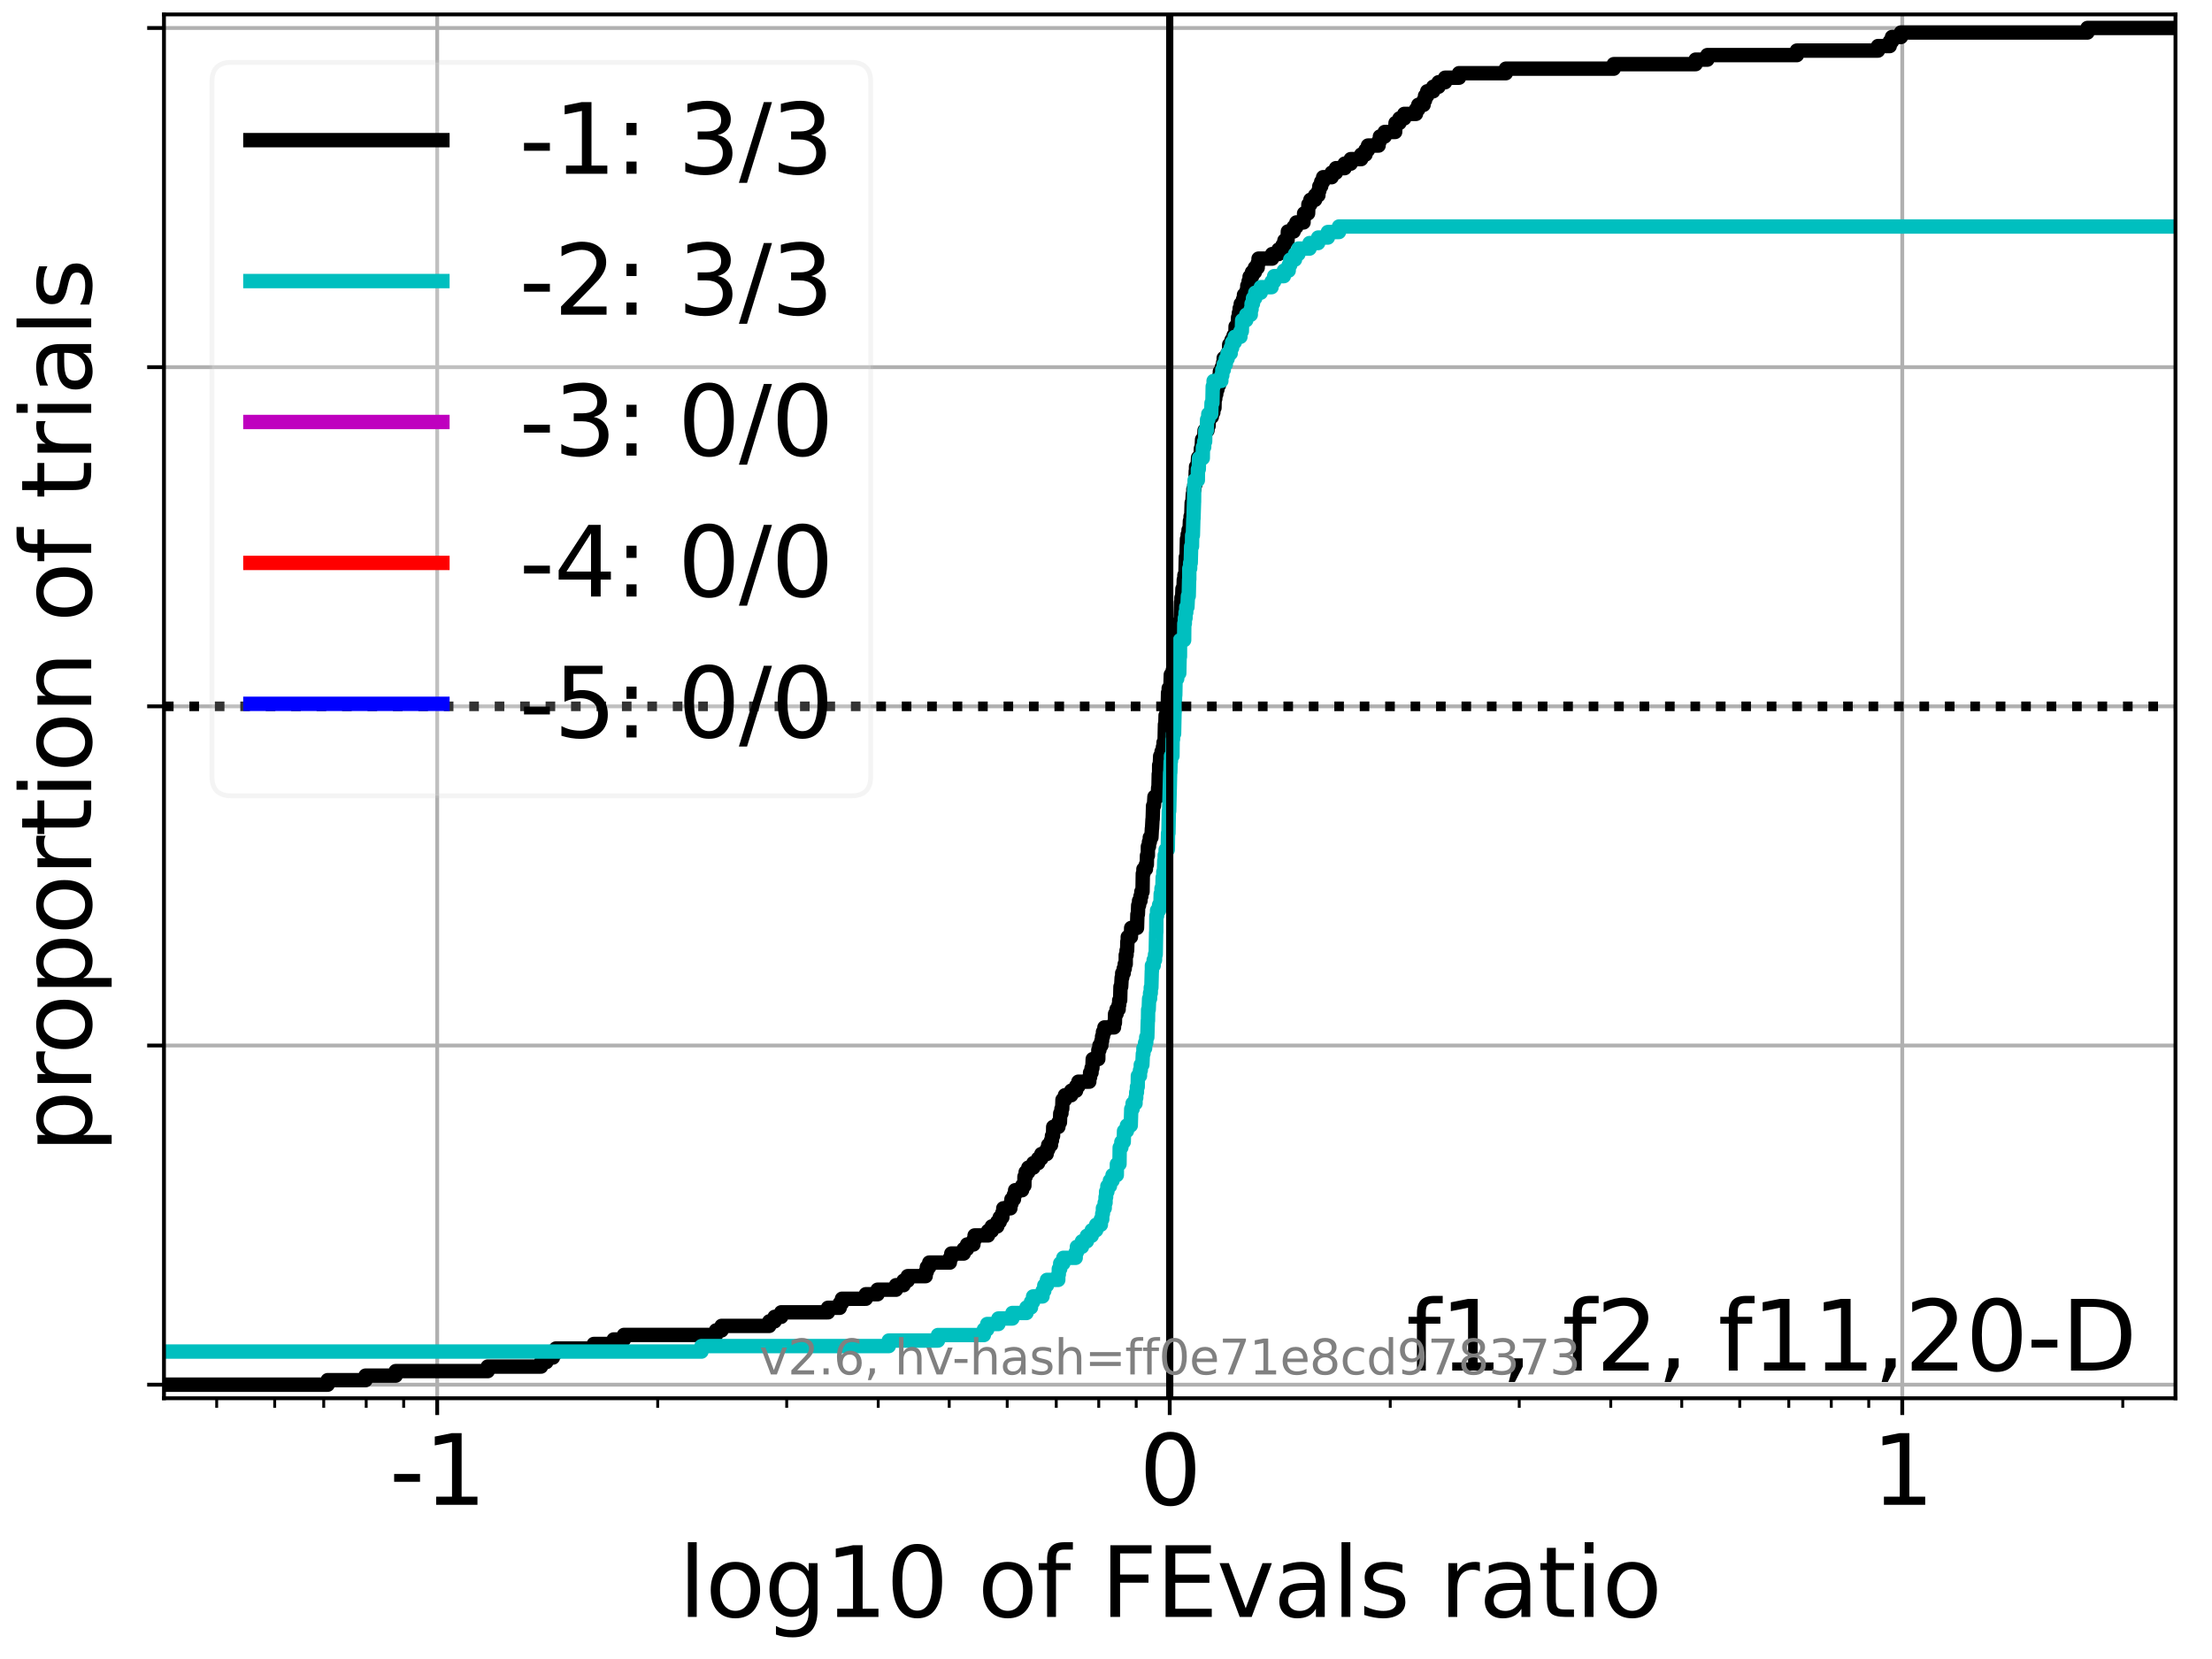 <?xml version="1.0" encoding="utf-8" standalone="no"?>
<!DOCTYPE svg PUBLIC "-//W3C//DTD SVG 1.1//EN"
  "http://www.w3.org/Graphics/SVG/1.1/DTD/svg11.dtd">
<svg xmlns:xlink="http://www.w3.org/1999/xlink" width="460.8pt" height="345.6pt" viewBox="0 0 460.8 345.6" xmlns="http://www.w3.org/2000/svg" version="1.1">
 <defs>
  <style type="text/css">*{stroke-linejoin: round; stroke-linecap: butt}</style>
 </defs>
 <g id="figure_1">
  <g id="patch_1">
   <path d="M 0 345.6 
L 460.8 345.6 
L 460.8 0 
L 0 0 
z
" style="fill: #ffffff"/>
  </g>
  <g id="axes_1">
   <g id="patch_2">
    <path d="M 34.16 291.28 
L 453.192 291.28 
L 453.192 3 
L 34.16 3 
z
" style="fill: #ffffff"/>
   </g>
   <g id="matplotlib.axis_1">
    <g id="xtick_1">
     <g id="line2d_1">
      <path d="M 91.076 291.28 
L 91.076 3 
" clip-path="url(#p2fe2e90cd8)" style="fill: none; stroke: #b0b0b0; stroke-width: 0.8; stroke-linecap: square"/>
     </g>
     <g id="line2d_2">
      <defs>
       <path id="m114f090bbd" d="M 0 0 
L 0 3.5 
" style="stroke: #000000; stroke-width: 0.8"/>
      </defs>
      <g>
       <use xlink:href="#m114f090bbd" x="91.076" y="291.28" style="stroke: #000000; stroke-width: 0.8"/>
      </g>
     </g>
     <g id="text_1">
      <!-- -1 -->
      <g transform="translate(81.106 313.477) scale(0.2 -0.2)">
       <defs>
        <path id="DejaVuSans-2d" d="M 313 2009 
L 1997 2009 
L 1997 1497 
L 313 1497 
L 313 2009 
z
" transform="scale(0.016)"/>
        <path id="DejaVuSans-31" d="M 794 531 
L 1825 531 
L 1825 4091 
L 703 3866 
L 703 4441 
L 1819 4666 
L 2450 4666 
L 2450 531 
L 3481 531 
L 3481 0 
L 794 0 
L 794 531 
z
" transform="scale(0.016)"/>
       </defs>
       <use xlink:href="#DejaVuSans-2d"/>
       <use xlink:href="#DejaVuSans-31" x="36.084"/>
      </g>
     </g>
    </g>
    <g id="xtick_2">
     <g id="line2d_3">
      <path d="M 243.676 291.28 
L 243.676 3 
" clip-path="url(#p2fe2e90cd8)" style="fill: none; stroke: #b0b0b0; stroke-width: 0.8; stroke-linecap: square"/>
     </g>
     <g id="line2d_4">
      <g>
       <use xlink:href="#m114f090bbd" x="243.676" y="291.28" style="stroke: #000000; stroke-width: 0.8"/>
      </g>
     </g>
     <g id="text_2">
      <!-- 0 -->
      <g transform="translate(237.314 313.477) scale(0.2 -0.2)">
       <defs>
        <path id="DejaVuSans-30" d="M 2034 4250 
Q 1547 4250 1301 3770 
Q 1056 3291 1056 2328 
Q 1056 1369 1301 889 
Q 1547 409 2034 409 
Q 2525 409 2770 889 
Q 3016 1369 3016 2328 
Q 3016 3291 2770 3770 
Q 2525 4250 2034 4250 
z
M 2034 4750 
Q 2819 4750 3233 4129 
Q 3647 3509 3647 2328 
Q 3647 1150 3233 529 
Q 2819 -91 2034 -91 
Q 1250 -91 836 529 
Q 422 1150 422 2328 
Q 422 3509 836 4129 
Q 1250 4750 2034 4750 
z
" transform="scale(0.016)"/>
       </defs>
       <use xlink:href="#DejaVuSans-30"/>
      </g>
     </g>
    </g>
    <g id="xtick_3">
     <g id="line2d_5">
      <path d="M 396.276 291.28 
L 396.276 3 
" clip-path="url(#p2fe2e90cd8)" style="fill: none; stroke: #b0b0b0; stroke-width: 0.8; stroke-linecap: square"/>
     </g>
     <g id="line2d_6">
      <g>
       <use xlink:href="#m114f090bbd" x="396.276" y="291.28" style="stroke: #000000; stroke-width: 0.8"/>
      </g>
     </g>
     <g id="text_3">
      <!-- 1 -->
      <g transform="translate(389.914 313.477) scale(0.2 -0.2)">
       <use xlink:href="#DejaVuSans-31"/>
      </g>
     </g>
    </g>
    <g id="xtick_4">
     <g id="line2d_7">
      <defs>
       <path id="m8eb5783640" d="M 0 0 
L 0 2 
" style="stroke: #000000; stroke-width: 0.6"/>
      </defs>
      <g>
       <use xlink:href="#m8eb5783640" x="45.139" y="291.28" style="stroke: #000000; stroke-width: 0.6"/>
      </g>
     </g>
    </g>
    <g id="xtick_5">
     <g id="line2d_8">
      <g>
       <use xlink:href="#m8eb5783640" x="57.222" y="291.28" style="stroke: #000000; stroke-width: 0.6"/>
      </g>
     </g>
    </g>
    <g id="xtick_6">
     <g id="line2d_9">
      <g>
       <use xlink:href="#m8eb5783640" x="67.438" y="291.28" style="stroke: #000000; stroke-width: 0.6"/>
      </g>
     </g>
    </g>
    <g id="xtick_7">
     <g id="line2d_10">
      <g>
       <use xlink:href="#m8eb5783640" x="76.287" y="291.28" style="stroke: #000000; stroke-width: 0.6"/>
      </g>
     </g>
    </g>
    <g id="xtick_8">
     <g id="line2d_11">
      <g>
       <use xlink:href="#m8eb5783640" x="84.093" y="291.28" style="stroke: #000000; stroke-width: 0.6"/>
      </g>
     </g>
    </g>
    <g id="xtick_9">
     <g id="line2d_12">
      <g>
       <use xlink:href="#m8eb5783640" x="137.013" y="291.28" style="stroke: #000000; stroke-width: 0.6"/>
      </g>
     </g>
    </g>
    <g id="xtick_10">
     <g id="line2d_13">
      <g>
       <use xlink:href="#m8eb5783640" x="163.885" y="291.28" style="stroke: #000000; stroke-width: 0.6"/>
      </g>
     </g>
    </g>
    <g id="xtick_11">
     <g id="line2d_14">
      <g>
       <use xlink:href="#m8eb5783640" x="182.95" y="291.28" style="stroke: #000000; stroke-width: 0.6"/>
      </g>
     </g>
    </g>
    <g id="xtick_12">
     <g id="line2d_15">
      <g>
       <use xlink:href="#m8eb5783640" x="197.739" y="291.28" style="stroke: #000000; stroke-width: 0.6"/>
      </g>
     </g>
    </g>
    <g id="xtick_13">
     <g id="line2d_16">
      <g>
       <use xlink:href="#m8eb5783640" x="209.822" y="291.28" style="stroke: #000000; stroke-width: 0.6"/>
      </g>
     </g>
    </g>
    <g id="xtick_14">
     <g id="line2d_17">
      <g>
       <use xlink:href="#m8eb5783640" x="220.038" y="291.28" style="stroke: #000000; stroke-width: 0.6"/>
      </g>
     </g>
    </g>
    <g id="xtick_15">
     <g id="line2d_18">
      <g>
       <use xlink:href="#m8eb5783640" x="228.888" y="291.28" style="stroke: #000000; stroke-width: 0.6"/>
      </g>
     </g>
    </g>
    <g id="xtick_16">
     <g id="line2d_19">
      <g>
       <use xlink:href="#m8eb5783640" x="236.693" y="291.28" style="stroke: #000000; stroke-width: 0.6"/>
      </g>
     </g>
    </g>
    <g id="xtick_17">
     <g id="line2d_20">
      <g>
       <use xlink:href="#m8eb5783640" x="289.613" y="291.28" style="stroke: #000000; stroke-width: 0.6"/>
      </g>
     </g>
    </g>
    <g id="xtick_18">
     <g id="line2d_21">
      <g>
       <use xlink:href="#m8eb5783640" x="316.485" y="291.28" style="stroke: #000000; stroke-width: 0.6"/>
      </g>
     </g>
    </g>
    <g id="xtick_19">
     <g id="line2d_22">
      <g>
       <use xlink:href="#m8eb5783640" x="335.55" y="291.28" style="stroke: #000000; stroke-width: 0.6"/>
      </g>
     </g>
    </g>
    <g id="xtick_20">
     <g id="line2d_23">
      <g>
       <use xlink:href="#m8eb5783640" x="350.339" y="291.28" style="stroke: #000000; stroke-width: 0.6"/>
      </g>
     </g>
    </g>
    <g id="xtick_21">
     <g id="line2d_24">
      <g>
       <use xlink:href="#m8eb5783640" x="362.422" y="291.28" style="stroke: #000000; stroke-width: 0.6"/>
      </g>
     </g>
    </g>
    <g id="xtick_22">
     <g id="line2d_25">
      <g>
       <use xlink:href="#m8eb5783640" x="372.638" y="291.28" style="stroke: #000000; stroke-width: 0.6"/>
      </g>
     </g>
    </g>
    <g id="xtick_23">
     <g id="line2d_26">
      <g>
       <use xlink:href="#m8eb5783640" x="381.488" y="291.28" style="stroke: #000000; stroke-width: 0.6"/>
      </g>
     </g>
    </g>
    <g id="xtick_24">
     <g id="line2d_27">
      <g>
       <use xlink:href="#m8eb5783640" x="389.293" y="291.28" style="stroke: #000000; stroke-width: 0.6"/>
      </g>
     </g>
    </g>
    <g id="xtick_25">
     <g id="line2d_28">
      <g>
       <use xlink:href="#m8eb5783640" x="442.213" y="291.28" style="stroke: #000000; stroke-width: 0.6"/>
      </g>
     </g>
    </g>
    <g id="text_4">
     <!-- log10 of FEvals ratio -->
     <g transform="translate(141.371 336.833) scale(0.2 -0.2)">
      <defs>
       <path id="DejaVuSans-6c" d="M 603 4863 
L 1178 4863 
L 1178 0 
L 603 0 
L 603 4863 
z
" transform="scale(0.016)"/>
       <path id="DejaVuSans-6f" d="M 1959 3097 
Q 1497 3097 1228 2736 
Q 959 2375 959 1747 
Q 959 1119 1226 758 
Q 1494 397 1959 397 
Q 2419 397 2687 759 
Q 2956 1122 2956 1747 
Q 2956 2369 2687 2733 
Q 2419 3097 1959 3097 
z
M 1959 3584 
Q 2709 3584 3137 3096 
Q 3566 2609 3566 1747 
Q 3566 888 3137 398 
Q 2709 -91 1959 -91 
Q 1206 -91 779 398 
Q 353 888 353 1747 
Q 353 2609 779 3096 
Q 1206 3584 1959 3584 
z
" transform="scale(0.016)"/>
       <path id="DejaVuSans-67" d="M 2906 1791 
Q 2906 2416 2648 2759 
Q 2391 3103 1925 3103 
Q 1463 3103 1205 2759 
Q 947 2416 947 1791 
Q 947 1169 1205 825 
Q 1463 481 1925 481 
Q 2391 481 2648 825 
Q 2906 1169 2906 1791 
z
M 3481 434 
Q 3481 -459 3084 -895 
Q 2688 -1331 1869 -1331 
Q 1566 -1331 1297 -1286 
Q 1028 -1241 775 -1147 
L 775 -588 
Q 1028 -725 1275 -790 
Q 1522 -856 1778 -856 
Q 2344 -856 2625 -561 
Q 2906 -266 2906 331 
L 2906 616 
Q 2728 306 2450 153 
Q 2172 0 1784 0 
Q 1141 0 747 490 
Q 353 981 353 1791 
Q 353 2603 747 3093 
Q 1141 3584 1784 3584 
Q 2172 3584 2450 3431 
Q 2728 3278 2906 2969 
L 2906 3500 
L 3481 3500 
L 3481 434 
z
" transform="scale(0.016)"/>
       <path id="DejaVuSans-20" transform="scale(0.016)"/>
       <path id="DejaVuSans-66" d="M 2375 4863 
L 2375 4384 
L 1825 4384 
Q 1516 4384 1395 4259 
Q 1275 4134 1275 3809 
L 1275 3500 
L 2222 3500 
L 2222 3053 
L 1275 3053 
L 1275 0 
L 697 0 
L 697 3053 
L 147 3053 
L 147 3500 
L 697 3500 
L 697 3744 
Q 697 4328 969 4595 
Q 1241 4863 1831 4863 
L 2375 4863 
z
" transform="scale(0.016)"/>
       <path id="DejaVuSans-46" d="M 628 4666 
L 3309 4666 
L 3309 4134 
L 1259 4134 
L 1259 2759 
L 3109 2759 
L 3109 2228 
L 1259 2228 
L 1259 0 
L 628 0 
L 628 4666 
z
" transform="scale(0.016)"/>
       <path id="DejaVuSans-45" d="M 628 4666 
L 3578 4666 
L 3578 4134 
L 1259 4134 
L 1259 2753 
L 3481 2753 
L 3481 2222 
L 1259 2222 
L 1259 531 
L 3634 531 
L 3634 0 
L 628 0 
L 628 4666 
z
" transform="scale(0.016)"/>
       <path id="DejaVuSans-76" d="M 191 3500 
L 800 3500 
L 1894 563 
L 2988 3500 
L 3597 3500 
L 2284 0 
L 1503 0 
L 191 3500 
z
" transform="scale(0.016)"/>
       <path id="DejaVuSans-61" d="M 2194 1759 
Q 1497 1759 1228 1600 
Q 959 1441 959 1056 
Q 959 750 1161 570 
Q 1363 391 1709 391 
Q 2188 391 2477 730 
Q 2766 1069 2766 1631 
L 2766 1759 
L 2194 1759 
z
M 3341 1997 
L 3341 0 
L 2766 0 
L 2766 531 
Q 2569 213 2275 61 
Q 1981 -91 1556 -91 
Q 1019 -91 701 211 
Q 384 513 384 1019 
Q 384 1609 779 1909 
Q 1175 2209 1959 2209 
L 2766 2209 
L 2766 2266 
Q 2766 2663 2505 2880 
Q 2244 3097 1772 3097 
Q 1472 3097 1187 3025 
Q 903 2953 641 2809 
L 641 3341 
Q 956 3463 1253 3523 
Q 1550 3584 1831 3584 
Q 2591 3584 2966 3190 
Q 3341 2797 3341 1997 
z
" transform="scale(0.016)"/>
       <path id="DejaVuSans-73" d="M 2834 3397 
L 2834 2853 
Q 2591 2978 2328 3040 
Q 2066 3103 1784 3103 
Q 1356 3103 1142 2972 
Q 928 2841 928 2578 
Q 928 2378 1081 2264 
Q 1234 2150 1697 2047 
L 1894 2003 
Q 2506 1872 2764 1633 
Q 3022 1394 3022 966 
Q 3022 478 2636 193 
Q 2250 -91 1575 -91 
Q 1294 -91 989 -36 
Q 684 19 347 128 
L 347 722 
Q 666 556 975 473 
Q 1284 391 1588 391 
Q 1994 391 2212 530 
Q 2431 669 2431 922 
Q 2431 1156 2273 1281 
Q 2116 1406 1581 1522 
L 1381 1569 
Q 847 1681 609 1914 
Q 372 2147 372 2553 
Q 372 3047 722 3315 
Q 1072 3584 1716 3584 
Q 2034 3584 2315 3537 
Q 2597 3491 2834 3397 
z
" transform="scale(0.016)"/>
       <path id="DejaVuSans-72" d="M 2631 2963 
Q 2534 3019 2420 3045 
Q 2306 3072 2169 3072 
Q 1681 3072 1420 2755 
Q 1159 2438 1159 1844 
L 1159 0 
L 581 0 
L 581 3500 
L 1159 3500 
L 1159 2956 
Q 1341 3275 1631 3429 
Q 1922 3584 2338 3584 
Q 2397 3584 2469 3576 
Q 2541 3569 2628 3553 
L 2631 2963 
z
" transform="scale(0.016)"/>
       <path id="DejaVuSans-74" d="M 1172 4494 
L 1172 3500 
L 2356 3500 
L 2356 3053 
L 1172 3053 
L 1172 1153 
Q 1172 725 1289 603 
Q 1406 481 1766 481 
L 2356 481 
L 2356 0 
L 1766 0 
Q 1100 0 847 248 
Q 594 497 594 1153 
L 594 3053 
L 172 3053 
L 172 3500 
L 594 3500 
L 594 4494 
L 1172 4494 
z
" transform="scale(0.016)"/>
       <path id="DejaVuSans-69" d="M 603 3500 
L 1178 3500 
L 1178 0 
L 603 0 
L 603 3500 
z
M 603 4863 
L 1178 4863 
L 1178 4134 
L 603 4134 
L 603 4863 
z
" transform="scale(0.016)"/>
      </defs>
      <use xlink:href="#DejaVuSans-6c"/>
      <use xlink:href="#DejaVuSans-6f" x="27.783"/>
      <use xlink:href="#DejaVuSans-67" x="88.965"/>
      <use xlink:href="#DejaVuSans-31" x="152.441"/>
      <use xlink:href="#DejaVuSans-30" x="216.064"/>
      <use xlink:href="#DejaVuSans-20" x="279.688"/>
      <use xlink:href="#DejaVuSans-6f" x="311.475"/>
      <use xlink:href="#DejaVuSans-66" x="372.656"/>
      <use xlink:href="#DejaVuSans-20" x="407.861"/>
      <use xlink:href="#DejaVuSans-46" x="439.648"/>
      <use xlink:href="#DejaVuSans-45" x="497.168"/>
      <use xlink:href="#DejaVuSans-76" x="560.352"/>
      <use xlink:href="#DejaVuSans-61" x="619.531"/>
      <use xlink:href="#DejaVuSans-6c" x="680.811"/>
      <use xlink:href="#DejaVuSans-73" x="708.594"/>
      <use xlink:href="#DejaVuSans-20" x="760.693"/>
      <use xlink:href="#DejaVuSans-72" x="792.48"/>
      <use xlink:href="#DejaVuSans-61" x="833.594"/>
      <use xlink:href="#DejaVuSans-74" x="894.873"/>
      <use xlink:href="#DejaVuSans-69" x="934.082"/>
      <use xlink:href="#DejaVuSans-6f" x="961.865"/>
     </g>
    </g>
   </g>
   <g id="matplotlib.axis_2">
    <g id="ytick_1">
     <g id="line2d_29">
      <path d="M 34.16 288.454 
L 453.192 288.454 
" clip-path="url(#p2fe2e90cd8)" style="fill: none; stroke: #b0b0b0; stroke-width: 0.8; stroke-linecap: square"/>
     </g>
     <g id="line2d_30">
      <defs>
       <path id="m18bf8cb408" d="M 0 0 
L -3.5 0 
" style="stroke: #000000; stroke-width: 0.8"/>
      </defs>
      <g>
       <use xlink:href="#m18bf8cb408" x="34.16" y="288.454" style="stroke: #000000; stroke-width: 0.8"/>
      </g>
     </g>
    </g>
    <g id="ytick_2">
     <g id="line2d_31">
      <path d="M 34.16 217.797 
L 453.192 217.797 
" clip-path="url(#p2fe2e90cd8)" style="fill: none; stroke: #b0b0b0; stroke-width: 0.8; stroke-linecap: square"/>
     </g>
     <g id="line2d_32">
      <g>
       <use xlink:href="#m18bf8cb408" x="34.16" y="217.797" style="stroke: #000000; stroke-width: 0.8"/>
      </g>
     </g>
    </g>
    <g id="ytick_3">
     <g id="line2d_33">
      <path d="M 34.16 147.14 
L 453.192 147.14 
" clip-path="url(#p2fe2e90cd8)" style="fill: none; stroke: #b0b0b0; stroke-width: 0.8; stroke-linecap: square"/>
     </g>
     <g id="line2d_34">
      <g>
       <use xlink:href="#m18bf8cb408" x="34.16" y="147.14" style="stroke: #000000; stroke-width: 0.8"/>
      </g>
     </g>
    </g>
    <g id="ytick_4">
     <g id="line2d_35">
      <path d="M 34.16 76.483 
L 453.192 76.483 
" clip-path="url(#p2fe2e90cd8)" style="fill: none; stroke: #b0b0b0; stroke-width: 0.8; stroke-linecap: square"/>
     </g>
     <g id="line2d_36">
      <g>
       <use xlink:href="#m18bf8cb408" x="34.16" y="76.483" style="stroke: #000000; stroke-width: 0.8"/>
      </g>
     </g>
    </g>
    <g id="ytick_5">
     <g id="line2d_37">
      <path d="M 34.16 5.826 
L 453.192 5.826 
" clip-path="url(#p2fe2e90cd8)" style="fill: none; stroke: #b0b0b0; stroke-width: 0.8; stroke-linecap: square"/>
     </g>
     <g id="line2d_38">
      <g>
       <use xlink:href="#m18bf8cb408" x="34.16" y="5.826" style="stroke: #000000; stroke-width: 0.8"/>
      </g>
     </g>
    </g>
    <g id="text_5">
     <!-- proportion of trials -->
     <g transform="translate(19.001 240.146) rotate(-90) scale(0.2 -0.2)">
      <defs>
       <path id="DejaVuSans-70" d="M 1159 525 
L 1159 -1331 
L 581 -1331 
L 581 3500 
L 1159 3500 
L 1159 2969 
Q 1341 3281 1617 3432 
Q 1894 3584 2278 3584 
Q 2916 3584 3314 3078 
Q 3713 2572 3713 1747 
Q 3713 922 3314 415 
Q 2916 -91 2278 -91 
Q 1894 -91 1617 61 
Q 1341 213 1159 525 
z
M 3116 1747 
Q 3116 2381 2855 2742 
Q 2594 3103 2138 3103 
Q 1681 3103 1420 2742 
Q 1159 2381 1159 1747 
Q 1159 1113 1420 752 
Q 1681 391 2138 391 
Q 2594 391 2855 752 
Q 3116 1113 3116 1747 
z
" transform="scale(0.016)"/>
       <path id="DejaVuSans-6e" d="M 3513 2113 
L 3513 0 
L 2938 0 
L 2938 2094 
Q 2938 2591 2744 2837 
Q 2550 3084 2163 3084 
Q 1697 3084 1428 2787 
Q 1159 2491 1159 1978 
L 1159 0 
L 581 0 
L 581 3500 
L 1159 3500 
L 1159 2956 
Q 1366 3272 1645 3428 
Q 1925 3584 2291 3584 
Q 2894 3584 3203 3211 
Q 3513 2838 3513 2113 
z
" transform="scale(0.016)"/>
      </defs>
      <use xlink:href="#DejaVuSans-70"/>
      <use xlink:href="#DejaVuSans-72" x="63.477"/>
      <use xlink:href="#DejaVuSans-6f" x="102.34"/>
      <use xlink:href="#DejaVuSans-70" x="163.521"/>
      <use xlink:href="#DejaVuSans-6f" x="226.998"/>
      <use xlink:href="#DejaVuSans-72" x="288.18"/>
      <use xlink:href="#DejaVuSans-74" x="329.293"/>
      <use xlink:href="#DejaVuSans-69" x="368.502"/>
      <use xlink:href="#DejaVuSans-6f" x="396.285"/>
      <use xlink:href="#DejaVuSans-6e" x="457.467"/>
      <use xlink:href="#DejaVuSans-20" x="520.846"/>
      <use xlink:href="#DejaVuSans-6f" x="552.633"/>
      <use xlink:href="#DejaVuSans-66" x="613.814"/>
      <use xlink:href="#DejaVuSans-20" x="649.02"/>
      <use xlink:href="#DejaVuSans-74" x="680.807"/>
      <use xlink:href="#DejaVuSans-72" x="720.016"/>
      <use xlink:href="#DejaVuSans-69" x="761.129"/>
      <use xlink:href="#DejaVuSans-61" x="788.912"/>
      <use xlink:href="#DejaVuSans-6c" x="850.191"/>
      <use xlink:href="#DejaVuSans-73" x="877.975"/>
     </g>
    </g>
   </g>
   <g id="line2d_39">
    <path d="M 34.16 288.454 
L 68.265 288.454 
L 68.265 287.512 
L 76.148 287.512 
L 76.148 286.57 
L 82.432 286.57 
L 82.432 285.627 
L 101.603 285.627 
L 101.603 284.685 
L 112.705 284.685 
L 112.705 283.743 
L 113.817 283.743 
L 113.817 282.801 
L 115.183 282.801 
L 115.183 281.859 
L 115.817 281.859 
L 115.817 280.917 
L 123.7 280.917 
L 123.7 279.975 
L 127.845 279.975 
L 127.845 279.033 
L 129.985 279.033 
L 129.985 278.091 
L 149.156 278.091 
L 149.156 277.149 
L 150.32 277.149 
L 150.32 276.207 
L 160.257 276.207 
L 160.257 275.264 
L 161.369 275.264 
L 161.369 274.322 
L 162.735 274.322 
L 162.735 273.38 
L 172.485 273.38 
L 172.485 272.438 
L 174.928 272.438 
L 174.928 271.496 
L 175.398 271.496 
L 175.398 270.554 
L 180.368 270.554 
L 180.368 269.612 
L 182.811 269.612 
L 182.811 268.67 
L 186.653 268.67 
L 186.653 267.728 
L 188.223 267.728 
L 188.223 266.786 
L 189.095 266.786 
L 189.095 265.844 
L 192.834 265.844 
L 192.834 264.901 
L 193.081 264.901 
L 193.081 263.959 
L 193.578 263.959 
L 193.578 263.017 
L 197.872 263.017 
L 197.872 262.075 
L 198.169 262.075 
L 198.169 261.133 
L 200.754 261.133 
L 200.754 260.191 
L 201.461 260.191 
L 201.461 259.249 
L 202.779 259.249 
L 202.779 258.307 
L 203.026 258.307 
L 203.026 257.365 
L 205.824 257.365 
L 205.824 256.423 
L 206.612 256.423 
L 206.612 255.481 
L 207.745 255.481 
L 207.745 254.538 
L 208.266 254.538 
L 208.266 253.596 
L 208.805 253.596 
L 208.805 252.654 
L 209.001 252.654 
L 209.001 251.712 
L 210.478 251.712 
L 210.478 250.77 
L 210.699 250.77 
L 210.699 249.828 
L 211.222 249.828 
L 211.222 248.886 
L 211.469 248.886 
L 211.469 247.944 
L 212.919 247.944 
L 212.919 247.002 
L 213.396 247.002 
L 213.416 245.118 
L 213.663 245.118 
L 213.663 244.175 
L 214.218 244.175 
L 214.218 243.233 
L 215.261 243.233 
L 215.261 242.291 
L 216.263 242.291 
L 216.263 241.349 
L 216.925 241.349 
L 216.925 240.407 
L 218.037 240.407 
L 218.037 239.465 
L 218.361 239.465 
L 218.361 238.523 
L 218.946 238.523 
L 218.946 237.581 
L 219.142 237.581 
L 219.142 236.639 
L 219.368 236.639 
L 219.403 234.755 
L 220.48 234.755 
L 220.48 233.812 
L 220.802 233.812 
L 220.873 231.928 
L 221.12 231.928 
L 221.12 230.986 
L 221.279 230.986 
L 221.336 229.102 
L 221.846 229.102 
L 221.846 228.16 
L 223.144 228.16 
L 223.144 227.218 
L 224.164 227.218 
L 224.164 226.276 
L 224.645 226.276 
L 224.645 225.334 
L 226.916 225.334 
L 226.916 224.392 
L 227.086 224.392 
L 227.086 223.449 
L 227.389 223.449 
L 227.389 222.507 
L 227.564 222.507 
L 227.636 220.623 
L 228.793 220.623 
L 228.806 218.739 
L 229.029 218.739 
L 229.029 217.797 
L 229.428 217.797 
L 229.428 216.855 
L 229.583 216.855 
L 229.583 215.913 
L 229.77 215.913 
L 229.77 214.971 
L 230.073 214.971 
L 230.073 214.028 
L 232.066 214.028 
L 232.066 213.086 
L 232.253 213.086 
L 232.294 211.202 
L 232.607 211.202 
L 232.607 210.26 
L 233.035 210.26 
L 233.035 209.318 
L 233.152 209.318 
L 233.152 208.376 
L 233.348 208.376 
L 233.416 205.55 
L 233.561 205.55 
L 233.663 203.665 
L 233.775 203.665 
L 233.775 202.723 
L 234.089 202.723 
L 234.089 201.781 
L 234.302 201.781 
L 234.302 200.839 
L 234.508 200.839 
L 234.515 198.955 
L 234.684 198.955 
L 234.684 198.013 
L 234.801 198.013 
L 234.853 196.129 
L 234.931 196.129 
L 234.931 195.187 
L 235.594 195.187 
L 235.642 193.302 
L 236.858 193.302 
L 236.943 190.476 
L 237.04 190.476 
L 237.11 188.592 
L 237.288 188.592 
L 237.288 187.65 
L 237.582 187.65 
L 237.582 186.708 
L 237.762 186.708 
L 237.762 185.766 
L 238.009 185.766 
L 238.069 181.997 
L 238.197 181.997 
L 238.197 181.055 
L 238.716 181.055 
L 238.716 180.113 
L 238.907 180.113 
L 238.938 178.229 
L 239.118 178.229 
L 239.13 176.345 
L 239.35 176.345 
L 239.35 175.403 
L 239.528 175.403 
L 239.528 174.461 
L 239.859 174.461 
L 239.961 172.576 
L 239.991 172.576 
L 240.091 170.692 
L 240.123 170.692 
L 240.208 167.866 
L 240.387 167.866 
L 240.496 165.982 
L 241.177 165.982 
L 241.262 164.098 
L 241.334 164.098 
L 241.39 161.271 
L 241.466 161.271 
L 241.475 159.387 
L 241.604 159.387 
L 241.689 157.503 
L 241.981 157.503 
L 241.981 156.561 
L 242.258 156.561 
L 242.258 155.619 
L 242.388 155.619 
L 242.388 154.677 
L 242.601 154.677 
L 242.682 150.908 
L 242.767 150.908 
L 242.815 149.024 
L 243.035 149.024 
L 243.035 148.082 
L 243.248 148.082 
L 243.326 144.314 
L 243.462 144.314 
L 243.462 143.372 
L 243.816 143.372 
L 243.901 140.545 
L 244.311 140.545 
L 244.311 139.603 
L 244.523 139.603 
L 244.54 137.719 
L 244.737 137.719 
L 244.81 134.893 
L 245.118 134.893 
L 245.202 133.009 
L 245.559 133.009 
L 245.559 132.067 
L 245.682 132.067 
L 245.73 130.182 
L 245.815 130.182 
L 245.815 129.24 
L 245.938 129.24 
L 246.026 125.472 
L 246.111 125.472 
L 246.111 124.53 
L 246.257 124.53 
L 246.329 122.646 
L 246.541 122.646 
L 246.606 120.761 
L 246.735 120.761 
L 246.735 119.819 
L 246.947 119.819 
L 247.032 116.051 
L 247.179 116.051 
L 247.264 112.283 
L 247.418 112.283 
L 247.418 111.341 
L 247.596 111.341 
L 247.596 110.398 
L 247.809 110.398 
L 247.884 108.514 
L 248.022 108.514 
L 248.022 107.572 
L 248.158 107.572 
L 248.251 104.746 
L 248.39 104.746 
L 248.497 102.862 
L 248.599 102.862 
L 248.599 101.92 
L 248.805 101.92 
L 248.805 100.978 
L 249.008 100.978 
L 249.1 98.151 
L 249.159 98.151 
L 249.159 97.209 
L 249.473 97.209 
L 249.584 95.325 
L 250.08 95.325 
L 250.17 93.441 
L 250.312 93.441 
L 250.417 91.557 
L 250.851 91.557 
L 250.932 89.672 
L 251.536 89.672 
L 251.536 88.73 
L 251.769 88.73 
L 251.84 86.846 
L 252.444 86.846 
L 252.444 85.904 
L 252.761 85.904 
L 252.761 84.962 
L 252.994 84.962 
L 253.03 83.078 
L 253.159 83.078 
L 253.159 82.136 
L 253.365 82.136 
L 253.365 81.194 
L 253.597 81.194 
L 253.597 80.252 
L 253.929 80.252 
L 253.963 78.367 
L 254.119 78.367 
L 254.119 77.425 
L 254.54 77.425 
L 254.54 76.483 
L 254.801 76.483 
L 254.801 75.541 
L 254.918 75.541 
L 254.918 74.599 
L 255.676 74.599 
L 255.676 73.657 
L 256.03 73.657 
L 256.069 71.773 
L 256.552 71.773 
L 256.552 70.831 
L 256.982 70.831 
L 256.982 69.888 
L 257.359 69.888 
L 257.396 68.004 
L 257.836 68.004 
L 257.916 66.12 
L 258.09 66.12 
L 258.09 65.178 
L 258.248 65.178 
L 258.248 64.236 
L 258.471 64.236 
L 258.471 63.294 
L 258.948 63.294 
L 258.948 62.352 
L 259.147 62.352 
L 259.147 61.41 
L 259.701 61.41 
L 259.701 60.468 
L 259.836 60.468 
L 259.836 59.525 
L 260.11 59.525 
L 260.11 58.583 
L 260.314 58.583 
L 260.314 57.641 
L 260.813 57.641 
L 260.813 56.699 
L 261.42 56.699 
L 261.42 55.757 
L 262.002 55.757 
L 262.002 54.815 
L 262.179 54.815 
L 262.179 53.873 
L 264.995 53.873 
L 264.995 52.931 
L 266.337 52.931 
L 266.337 51.989 
L 267.189 51.989 
L 267.189 51.047 
L 267.567 51.047 
L 267.567 50.105 
L 268.219 50.105 
L 268.287 48.22 
L 269.487 48.22 
L 269.487 47.278 
L 270.058 47.278 
L 270.058 46.336 
L 271.554 46.336 
L 271.554 45.394 
L 271.666 45.394 
L 271.666 44.452 
L 272.499 44.452 
L 272.565 42.568 
L 272.977 42.568 
L 272.977 41.626 
L 273.963 41.626 
L 273.963 40.684 
L 274.646 40.684 
L 274.646 39.742 
L 274.841 39.742 
L 274.841 38.799 
L 275.231 38.799 
L 275.231 37.857 
L 275.633 37.857 
L 275.633 36.915 
L 277.41 36.915 
L 277.41 35.973 
L 278.309 35.973 
L 278.309 35.031 
L 280.111 35.031 
L 280.111 34.089 
L 281.378 34.089 
L 281.378 33.147 
L 283.557 33.147 
L 283.557 32.205 
L 284.456 32.205 
L 284.456 31.263 
L 284.973 31.263 
L 284.973 30.321 
L 287.189 30.321 
L 287.189 29.379 
L 287.458 29.379 
L 287.458 28.436 
L 288.457 28.436 
L 288.457 27.494 
L 290.636 27.494 
L 290.717 25.61 
L 291.535 25.61 
L 291.535 24.668 
L 292.533 24.668 
L 292.533 23.726 
L 294.973 23.726 
L 294.973 22.784 
L 295.451 22.784 
L 295.451 21.842 
L 296.56 21.842 
L 296.56 20.9 
L 296.864 20.9 
L 296.864 19.958 
L 297.315 19.958 
L 297.315 19.016 
L 298.559 19.016 
L 298.559 18.073 
L 299.671 18.073 
L 299.671 17.131 
L 301.037 17.131 
L 301.037 16.189 
L 303.942 16.189 
L 303.942 15.247 
L 313.7 15.247 
L 313.7 14.305 
L 336.174 14.305 
L 336.174 13.363 
L 353.228 13.363 
L 353.228 12.421 
L 355.671 12.421 
L 355.671 11.479 
L 374.321 11.479 
L 374.321 10.537 
L 391.221 10.537 
L 391.221 9.595 
L 393.662 9.595 
L 393.662 8.653 
L 394.139 8.653 
L 394.139 7.71 
L 396.004 7.71 
L 396.004 6.768 
L 434.862 6.768 
L 434.862 5.826 
L 453.192 5.826 
L 453.192 5.826 
" clip-path="url(#p2fe2e90cd8)" style="fill: none; stroke: #000000; stroke-width: 3; stroke-linecap: square"/>
   </g>
   <g id="line2d_40">
    <path clip-path="url(#p2fe2e90cd8)" style="fill: none; stroke: #000000; stroke-width: 3; stroke-linecap: square"/>
   </g>
   <g id="line2d_41">
    <path d="M 34.16 281.56 
L 146.123 281.56 
L 146.123 280.411 
L 185.153 280.411 
L 185.153 279.263 
L 195.401 279.263 
L 195.401 278.114 
L 204.962 278.114 
L 204.962 276.965 
L 205.652 276.965 
L 205.652 275.816 
L 207.984 275.816 
L 207.984 274.667 
L 210.896 274.667 
L 210.896 273.518 
L 213.836 273.518 
L 213.836 272.369 
L 214.775 272.369 
L 214.775 271.22 
L 215.212 271.22 
L 215.212 270.071 
L 217.175 270.071 
L 217.175 268.923 
L 217.544 268.923 
L 217.544 267.774 
L 218.102 267.774 
L 218.102 266.625 
L 220.456 266.625 
L 220.456 265.476 
L 220.569 265.476 
L 220.569 264.327 
L 220.86 264.327 
L 220.86 263.178 
L 221.51 263.178 
L 221.51 262.029 
L 224.086 262.029 
L 224.086 260.88 
L 224.336 260.88 
L 224.336 259.731 
L 225.393 259.731 
L 225.393 258.583 
L 226.419 258.583 
L 226.419 257.434 
L 227.425 257.434 
L 227.425 256.285 
L 228.352 256.285 
L 228.352 255.136 
L 229.33 255.136 
L 229.33 253.987 
L 229.616 253.987 
L 229.616 252.838 
L 229.758 252.838 
L 229.758 251.689 
L 230.129 251.689 
L 230.129 250.54 
L 230.306 250.54 
L 230.306 249.391 
L 230.42 249.391 
L 230.42 248.243 
L 230.685 248.243 
L 230.685 247.094 
L 231.213 247.094 
L 231.213 245.945 
L 231.76 245.945 
L 231.76 244.796 
L 232.65 244.796 
L 232.669 242.498 
L 233.21 242.498 
L 233.253 239.051 
L 233.596 239.051 
L 233.596 237.902 
L 234.093 237.902 
L 234.157 235.605 
L 234.757 235.605 
L 234.757 234.456 
L 235.556 234.456 
L 235.661 231.009 
L 235.941 231.009 
L 235.941 229.86 
L 236.549 229.86 
L 236.549 228.711 
L 236.692 228.711 
L 236.692 227.562 
L 236.844 227.562 
L 236.844 226.414 
L 237.004 226.414 
L 237.04 224.116 
L 237.476 224.116 
L 237.476 222.967 
L 237.644 222.967 
L 237.644 221.818 
L 237.976 221.818 
L 238.076 219.52 
L 238.196 219.52 
L 238.196 218.371 
L 238.545 218.371 
L 238.545 217.222 
L 238.783 217.222 
L 238.783 216.074 
L 239.003 216.074 
L 239.108 212.627 
L 239.148 212.627 
L 239.176 210.329 
L 239.294 210.329 
L 239.38 208.031 
L 239.58 208.031 
L 239.58 206.882 
L 239.728 206.882 
L 239.728 205.733 
L 239.85 205.733 
L 239.94 202.287 
L 239.967 202.287 
L 239.967 201.138 
L 240.332 201.138 
L 240.332 199.989 
L 240.612 199.989 
L 240.612 198.84 
L 240.754 198.84 
L 240.839 194.245 
L 240.87 194.245 
L 240.887 190.798 
L 241.036 190.798 
L 241.036 189.649 
L 241.463 189.649 
L 241.463 188.5 
L 241.742 188.5 
L 241.796 186.202 
L 241.962 186.202 
L 241.962 185.053 
L 242.144 185.053 
L 242.21 182.756 
L 242.342 182.756 
L 242.342 181.607 
L 242.476 181.607 
L 242.54 179.309 
L 242.633 179.309 
L 242.633 178.16 
L 242.824 178.16 
L 242.824 177.011 
L 243.269 177.011 
L 243.321 173.565 
L 243.405 173.565 
L 243.486 168.969 
L 243.56 168.969 
L 243.67 164.373 
L 243.676 164.373 
L 243.754 160.927 
L 243.796 160.927 
L 243.86 158.629 
L 243.926 158.629 
L 243.926 157.48 
L 244.241 157.48 
L 244.278 154.033 
L 244.357 154.033 
L 244.357 152.884 
L 244.579 152.884 
L 244.673 148.289 
L 244.705 148.289 
L 244.789 144.842 
L 244.829 144.842 
L 244.892 141.396 
L 245.23 141.396 
L 245.23 140.247 
L 245.661 140.247 
L 245.737 136.8 
L 245.806 136.8 
L 245.821 133.353 
L 246.677 133.353 
L 246.707 129.907 
L 246.82 129.907 
L 246.82 128.758 
L 246.968 128.758 
L 246.968 127.609 
L 247.115 127.609 
L 247.115 126.46 
L 247.365 126.46 
L 247.463 124.162 
L 247.633 124.162 
L 247.713 120.715 
L 247.746 120.715 
L 247.75 118.418 
L 247.927 118.418 
L 247.927 117.269 
L 248.051 117.269 
L 248.139 113.822 
L 248.317 113.822 
L 248.343 111.524 
L 248.499 111.524 
L 248.592 108.078 
L 248.622 108.078 
L 248.73 104.631 
L 248.741 104.631 
L 248.773 101.184 
L 248.857 101.184 
L 248.857 100.035 
L 249.531 100.035 
L 249.548 97.738 
L 249.729 97.738 
L 249.781 95.44 
L 250.56 95.44 
L 250.587 93.142 
L 250.851 93.142 
L 250.851 91.993 
L 251.05 91.993 
L 251.084 89.695 
L 251.39 89.695 
L 251.459 87.398 
L 251.709 87.398 
L 251.709 86.249 
L 252.317 86.249 
L 252.385 83.951 
L 252.567 83.951 
L 252.635 80.504 
L 252.816 80.504 
L 252.816 79.355 
L 254.423 79.355 
L 254.423 78.206 
L 254.625 78.206 
L 254.625 77.058 
L 254.93 77.058 
L 254.93 75.909 
L 255.35 75.909 
L 255.35 74.76 
L 255.724 74.76 
L 255.724 73.611 
L 256.38 73.611 
L 256.38 72.462 
L 256.671 72.462 
L 256.671 71.313 
L 257.218 71.313 
L 257.218 70.164 
L 258.403 70.164 
L 258.403 69.015 
L 258.694 69.015 
L 258.758 66.718 
L 259.608 66.718 
L 259.608 65.569 
L 260.557 65.569 
L 260.557 64.42 
L 260.723 64.42 
L 260.723 63.271 
L 261.014 63.271 
L 261.014 62.122 
L 261.483 62.122 
L 261.483 60.973 
L 262.641 60.973 
L 262.641 59.824 
L 264.891 59.824 
L 264.891 58.675 
L 265.428 58.675 
L 265.428 57.526 
L 267.451 57.526 
L 267.451 56.378 
L 268.461 56.378 
L 268.461 55.229 
L 268.775 55.229 
L 268.775 54.08 
L 269.771 54.08 
L 269.771 52.931 
L 270.484 52.931 
L 270.484 51.782 
L 272.805 51.782 
L 272.805 50.633 
L 274.595 50.633 
L 274.595 49.484 
L 276.618 49.484 
L 276.618 48.335 
L 278.938 48.335 
L 278.938 47.186 
L 453.192 47.186 
L 453.192 47.186 
" clip-path="url(#p2fe2e90cd8)" style="fill: none; stroke: #00bfbf; stroke-width: 3; stroke-linecap: square"/>
   </g>
   <g id="line2d_42">
    <path clip-path="url(#p2fe2e90cd8)" style="fill: none; stroke: #00bfbf; stroke-width: 3; stroke-linecap: square"/>
   </g>
   <g id="line2d_43"/>
   <g id="line2d_44"/>
   <g id="line2d_45"/>
   <g id="line2d_46">
    <path d="M 243.676 291.28 
L 243.676 3 
" clip-path="url(#p2fe2e90cd8)" style="fill: none; stroke: #000000; stroke-width: 1.5; stroke-linecap: square"/>
   </g>
   <g id="line2d_47">
    <path d="M 34.16 147.14 
L 453.192 147.14 
" clip-path="url(#p2fe2e90cd8)" style="fill: none; stroke-dasharray: 2,3.3; stroke-dashoffset: 0; stroke: #000000; stroke-width: 2"/>
   </g>
   <g id="patch_3">
    <path d="M 34.16 291.28 
L 34.16 3 
" style="fill: none; stroke: #000000; stroke-width: 0.8; stroke-linejoin: miter; stroke-linecap: square"/>
   </g>
   <g id="patch_4">
    <path d="M 453.192 291.28 
L 453.192 3 
" style="fill: none; stroke: #000000; stroke-width: 0.8; stroke-linejoin: miter; stroke-linecap: square"/>
   </g>
   <g id="patch_5">
    <path d="M 34.16 291.28 
L 453.192 291.28 
" style="fill: none; stroke: #000000; stroke-width: 0.8; stroke-linejoin: miter; stroke-linecap: square"/>
   </g>
   <g id="patch_6">
    <path d="M 34.16 3 
L 453.192 3 
" style="fill: none; stroke: #000000; stroke-width: 0.8; stroke-linejoin: miter; stroke-linecap: square"/>
   </g>
   <g id="text_6">
    <!-- f1, f2, f11,20-D -->
    <g transform="translate(292.943 285.514) scale(0.2 -0.2)">
     <defs>
      <path id="DejaVuSans-2c" d="M 750 794 
L 1409 794 
L 1409 256 
L 897 -744 
L 494 -744 
L 750 256 
L 750 794 
z
" transform="scale(0.016)"/>
      <path id="DejaVuSans-32" d="M 1228 531 
L 3431 531 
L 3431 0 
L 469 0 
L 469 531 
Q 828 903 1448 1529 
Q 2069 2156 2228 2338 
Q 2531 2678 2651 2914 
Q 2772 3150 2772 3378 
Q 2772 3750 2511 3984 
Q 2250 4219 1831 4219 
Q 1534 4219 1204 4116 
Q 875 4013 500 3803 
L 500 4441 
Q 881 4594 1212 4672 
Q 1544 4750 1819 4750 
Q 2544 4750 2975 4387 
Q 3406 4025 3406 3419 
Q 3406 3131 3298 2873 
Q 3191 2616 2906 2266 
Q 2828 2175 2409 1742 
Q 1991 1309 1228 531 
z
" transform="scale(0.016)"/>
      <path id="DejaVuSans-44" d="M 1259 4147 
L 1259 519 
L 2022 519 
Q 2988 519 3436 956 
Q 3884 1394 3884 2338 
Q 3884 3275 3436 3711 
Q 2988 4147 2022 4147 
L 1259 4147 
z
M 628 4666 
L 1925 4666 
Q 3281 4666 3915 4102 
Q 4550 3538 4550 2338 
Q 4550 1131 3912 565 
Q 3275 0 1925 0 
L 628 0 
L 628 4666 
z
" transform="scale(0.016)"/>
     </defs>
     <use xlink:href="#DejaVuSans-66"/>
     <use xlink:href="#DejaVuSans-31" x="35.205"/>
     <use xlink:href="#DejaVuSans-2c" x="98.828"/>
     <use xlink:href="#DejaVuSans-20" x="130.615"/>
     <use xlink:href="#DejaVuSans-66" x="162.402"/>
     <use xlink:href="#DejaVuSans-32" x="197.607"/>
     <use xlink:href="#DejaVuSans-2c" x="261.23"/>
     <use xlink:href="#DejaVuSans-20" x="293.018"/>
     <use xlink:href="#DejaVuSans-66" x="324.805"/>
     <use xlink:href="#DejaVuSans-31" x="360.01"/>
     <use xlink:href="#DejaVuSans-31" x="423.633"/>
     <use xlink:href="#DejaVuSans-2c" x="487.256"/>
     <use xlink:href="#DejaVuSans-32" x="519.043"/>
     <use xlink:href="#DejaVuSans-30" x="582.666"/>
     <use xlink:href="#DejaVuSans-2d" x="646.289"/>
     <use xlink:href="#DejaVuSans-44" x="682.373"/>
    </g>
   </g>
   <g id="text_7">
    <!-- v2.6, hv-hash=ff0e71e8cd978373 -->
    <g style="fill: #808080" transform="translate(158.181 286.318) scale(0.1 -0.1)">
     <defs>
      <path id="DejaVuSans-2e" d="M 684 794 
L 1344 794 
L 1344 0 
L 684 0 
L 684 794 
z
" transform="scale(0.016)"/>
      <path id="DejaVuSans-36" d="M 2113 2584 
Q 1688 2584 1439 2293 
Q 1191 2003 1191 1497 
Q 1191 994 1439 701 
Q 1688 409 2113 409 
Q 2538 409 2786 701 
Q 3034 994 3034 1497 
Q 3034 2003 2786 2293 
Q 2538 2584 2113 2584 
z
M 3366 4563 
L 3366 3988 
Q 3128 4100 2886 4159 
Q 2644 4219 2406 4219 
Q 1781 4219 1451 3797 
Q 1122 3375 1075 2522 
Q 1259 2794 1537 2939 
Q 1816 3084 2150 3084 
Q 2853 3084 3261 2657 
Q 3669 2231 3669 1497 
Q 3669 778 3244 343 
Q 2819 -91 2113 -91 
Q 1303 -91 875 529 
Q 447 1150 447 2328 
Q 447 3434 972 4092 
Q 1497 4750 2381 4750 
Q 2619 4750 2861 4703 
Q 3103 4656 3366 4563 
z
" transform="scale(0.016)"/>
      <path id="DejaVuSans-68" d="M 3513 2113 
L 3513 0 
L 2938 0 
L 2938 2094 
Q 2938 2591 2744 2837 
Q 2550 3084 2163 3084 
Q 1697 3084 1428 2787 
Q 1159 2491 1159 1978 
L 1159 0 
L 581 0 
L 581 4863 
L 1159 4863 
L 1159 2956 
Q 1366 3272 1645 3428 
Q 1925 3584 2291 3584 
Q 2894 3584 3203 3211 
Q 3513 2838 3513 2113 
z
" transform="scale(0.016)"/>
      <path id="DejaVuSans-3d" d="M 678 2906 
L 4684 2906 
L 4684 2381 
L 678 2381 
L 678 2906 
z
M 678 1631 
L 4684 1631 
L 4684 1100 
L 678 1100 
L 678 1631 
z
" transform="scale(0.016)"/>
      <path id="DejaVuSans-65" d="M 3597 1894 
L 3597 1613 
L 953 1613 
Q 991 1019 1311 708 
Q 1631 397 2203 397 
Q 2534 397 2845 478 
Q 3156 559 3463 722 
L 3463 178 
Q 3153 47 2828 -22 
Q 2503 -91 2169 -91 
Q 1331 -91 842 396 
Q 353 884 353 1716 
Q 353 2575 817 3079 
Q 1281 3584 2069 3584 
Q 2775 3584 3186 3129 
Q 3597 2675 3597 1894 
z
M 3022 2063 
Q 3016 2534 2758 2815 
Q 2500 3097 2075 3097 
Q 1594 3097 1305 2825 
Q 1016 2553 972 2059 
L 3022 2063 
z
" transform="scale(0.016)"/>
      <path id="DejaVuSans-37" d="M 525 4666 
L 3525 4666 
L 3525 4397 
L 1831 0 
L 1172 0 
L 2766 4134 
L 525 4134 
L 525 4666 
z
" transform="scale(0.016)"/>
      <path id="DejaVuSans-38" d="M 2034 2216 
Q 1584 2216 1326 1975 
Q 1069 1734 1069 1313 
Q 1069 891 1326 650 
Q 1584 409 2034 409 
Q 2484 409 2743 651 
Q 3003 894 3003 1313 
Q 3003 1734 2745 1975 
Q 2488 2216 2034 2216 
z
M 1403 2484 
Q 997 2584 770 2862 
Q 544 3141 544 3541 
Q 544 4100 942 4425 
Q 1341 4750 2034 4750 
Q 2731 4750 3128 4425 
Q 3525 4100 3525 3541 
Q 3525 3141 3298 2862 
Q 3072 2584 2669 2484 
Q 3125 2378 3379 2068 
Q 3634 1759 3634 1313 
Q 3634 634 3220 271 
Q 2806 -91 2034 -91 
Q 1263 -91 848 271 
Q 434 634 434 1313 
Q 434 1759 690 2068 
Q 947 2378 1403 2484 
z
M 1172 3481 
Q 1172 3119 1398 2916 
Q 1625 2713 2034 2713 
Q 2441 2713 2670 2916 
Q 2900 3119 2900 3481 
Q 2900 3844 2670 4047 
Q 2441 4250 2034 4250 
Q 1625 4250 1398 4047 
Q 1172 3844 1172 3481 
z
" transform="scale(0.016)"/>
      <path id="DejaVuSans-63" d="M 3122 3366 
L 3122 2828 
Q 2878 2963 2633 3030 
Q 2388 3097 2138 3097 
Q 1578 3097 1268 2742 
Q 959 2388 959 1747 
Q 959 1106 1268 751 
Q 1578 397 2138 397 
Q 2388 397 2633 464 
Q 2878 531 3122 666 
L 3122 134 
Q 2881 22 2623 -34 
Q 2366 -91 2075 -91 
Q 1284 -91 818 406 
Q 353 903 353 1747 
Q 353 2603 823 3093 
Q 1294 3584 2113 3584 
Q 2378 3584 2631 3529 
Q 2884 3475 3122 3366 
z
" transform="scale(0.016)"/>
      <path id="DejaVuSans-64" d="M 2906 2969 
L 2906 4863 
L 3481 4863 
L 3481 0 
L 2906 0 
L 2906 525 
Q 2725 213 2448 61 
Q 2172 -91 1784 -91 
Q 1150 -91 751 415 
Q 353 922 353 1747 
Q 353 2572 751 3078 
Q 1150 3584 1784 3584 
Q 2172 3584 2448 3432 
Q 2725 3281 2906 2969 
z
M 947 1747 
Q 947 1113 1208 752 
Q 1469 391 1925 391 
Q 2381 391 2643 752 
Q 2906 1113 2906 1747 
Q 2906 2381 2643 2742 
Q 2381 3103 1925 3103 
Q 1469 3103 1208 2742 
Q 947 2381 947 1747 
z
" transform="scale(0.016)"/>
      <path id="DejaVuSans-39" d="M 703 97 
L 703 672 
Q 941 559 1184 500 
Q 1428 441 1663 441 
Q 2288 441 2617 861 
Q 2947 1281 2994 2138 
Q 2813 1869 2534 1725 
Q 2256 1581 1919 1581 
Q 1219 1581 811 2004 
Q 403 2428 403 3163 
Q 403 3881 828 4315 
Q 1253 4750 1959 4750 
Q 2769 4750 3195 4129 
Q 3622 3509 3622 2328 
Q 3622 1225 3098 567 
Q 2575 -91 1691 -91 
Q 1453 -91 1209 -44 
Q 966 3 703 97 
z
M 1959 2075 
Q 2384 2075 2632 2365 
Q 2881 2656 2881 3163 
Q 2881 3666 2632 3958 
Q 2384 4250 1959 4250 
Q 1534 4250 1286 3958 
Q 1038 3666 1038 3163 
Q 1038 2656 1286 2365 
Q 1534 2075 1959 2075 
z
" transform="scale(0.016)"/>
      <path id="DejaVuSans-33" d="M 2597 2516 
Q 3050 2419 3304 2112 
Q 3559 1806 3559 1356 
Q 3559 666 3084 287 
Q 2609 -91 1734 -91 
Q 1441 -91 1130 -33 
Q 819 25 488 141 
L 488 750 
Q 750 597 1062 519 
Q 1375 441 1716 441 
Q 2309 441 2620 675 
Q 2931 909 2931 1356 
Q 2931 1769 2642 2001 
Q 2353 2234 1838 2234 
L 1294 2234 
L 1294 2753 
L 1863 2753 
Q 2328 2753 2575 2939 
Q 2822 3125 2822 3475 
Q 2822 3834 2567 4026 
Q 2313 4219 1838 4219 
Q 1578 4219 1281 4162 
Q 984 4106 628 3988 
L 628 4550 
Q 988 4650 1302 4700 
Q 1616 4750 1894 4750 
Q 2613 4750 3031 4423 
Q 3450 4097 3450 3541 
Q 3450 3153 3228 2886 
Q 3006 2619 2597 2516 
z
" transform="scale(0.016)"/>
     </defs>
     <use xlink:href="#DejaVuSans-76"/>
     <use xlink:href="#DejaVuSans-32" x="59.18"/>
     <use xlink:href="#DejaVuSans-2e" x="122.803"/>
     <use xlink:href="#DejaVuSans-36" x="154.59"/>
     <use xlink:href="#DejaVuSans-2c" x="218.213"/>
     <use xlink:href="#DejaVuSans-20" x="250"/>
     <use xlink:href="#DejaVuSans-68" x="281.787"/>
     <use xlink:href="#DejaVuSans-76" x="345.166"/>
     <use xlink:href="#DejaVuSans-2d" x="401.721"/>
     <use xlink:href="#DejaVuSans-68" x="437.805"/>
     <use xlink:href="#DejaVuSans-61" x="501.184"/>
     <use xlink:href="#DejaVuSans-73" x="562.463"/>
     <use xlink:href="#DejaVuSans-68" x="614.562"/>
     <use xlink:href="#DejaVuSans-3d" x="677.941"/>
     <use xlink:href="#DejaVuSans-66" x="761.73"/>
     <use xlink:href="#DejaVuSans-66" x="796.936"/>
     <use xlink:href="#DejaVuSans-30" x="832.141"/>
     <use xlink:href="#DejaVuSans-65" x="895.764"/>
     <use xlink:href="#DejaVuSans-37" x="957.287"/>
     <use xlink:href="#DejaVuSans-31" x="1020.91"/>
     <use xlink:href="#DejaVuSans-65" x="1084.533"/>
     <use xlink:href="#DejaVuSans-38" x="1146.057"/>
     <use xlink:href="#DejaVuSans-63" x="1209.68"/>
     <use xlink:href="#DejaVuSans-64" x="1264.66"/>
     <use xlink:href="#DejaVuSans-39" x="1328.137"/>
     <use xlink:href="#DejaVuSans-37" x="1391.76"/>
     <use xlink:href="#DejaVuSans-38" x="1455.383"/>
     <use xlink:href="#DejaVuSans-33" x="1519.006"/>
     <use xlink:href="#DejaVuSans-37" x="1582.629"/>
     <use xlink:href="#DejaVuSans-33" x="1646.252"/>
    </g>
   </g>
   <g id="legend_1">
    <g id="patch_7">
     <path d="M 48.16 165.781 
L 177.382 165.781 
Q 181.382 165.781 181.382 161.781 
L 181.382 17 
Q 181.382 13 177.382 13 
L 48.16 13 
Q 44.16 13 44.16 17 
L 44.16 161.781 
Q 44.16 165.781 48.16 165.781 
z
" style="fill: #ffffff; opacity: 0.2; stroke: #cccccc; stroke-linejoin: miter"/>
    </g>
    <g id="line2d_48">
     <path d="M 52.16 29.197 
L 72.16 29.197 
L 92.16 29.197 
" style="fill: none; stroke: #000000; stroke-width: 3; stroke-linecap: square"/>
    </g>
    <g id="text_8">
     <!-- -1: 3/3 -->
     <g transform="translate(108.16 36.197) scale(0.2 -0.2)">
      <defs>
       <path id="DejaVuSans-3a" d="M 750 794 
L 1409 794 
L 1409 0 
L 750 0 
L 750 794 
z
M 750 3309 
L 1409 3309 
L 1409 2516 
L 750 2516 
L 750 3309 
z
" transform="scale(0.016)"/>
       <path id="DejaVuSans-2f" d="M 1625 4666 
L 2156 4666 
L 531 -594 
L 0 -594 
L 1625 4666 
z
" transform="scale(0.016)"/>
      </defs>
      <use xlink:href="#DejaVuSans-2d"/>
      <use xlink:href="#DejaVuSans-31" x="36.084"/>
      <use xlink:href="#DejaVuSans-3a" x="99.707"/>
      <use xlink:href="#DejaVuSans-20" x="133.398"/>
      <use xlink:href="#DejaVuSans-33" x="165.186"/>
      <use xlink:href="#DejaVuSans-2f" x="228.809"/>
      <use xlink:href="#DejaVuSans-33" x="262.5"/>
     </g>
    </g>
    <g id="line2d_49">
     <path d="M 52.16 58.553 
L 72.16 58.553 
L 92.16 58.553 
" style="fill: none; stroke: #00bfbf; stroke-width: 3; stroke-linecap: square"/>
    </g>
    <g id="text_9">
     <!-- -2: 3/3 -->
     <g transform="translate(108.16 65.553) scale(0.2 -0.2)">
      <use xlink:href="#DejaVuSans-2d"/>
      <use xlink:href="#DejaVuSans-32" x="36.084"/>
      <use xlink:href="#DejaVuSans-3a" x="99.707"/>
      <use xlink:href="#DejaVuSans-20" x="133.398"/>
      <use xlink:href="#DejaVuSans-33" x="165.186"/>
      <use xlink:href="#DejaVuSans-2f" x="228.809"/>
      <use xlink:href="#DejaVuSans-33" x="262.5"/>
     </g>
    </g>
    <g id="line2d_50">
     <path d="M 52.16 87.909 
L 72.16 87.909 
L 92.16 87.909 
" style="fill: none; stroke: #bf00bf; stroke-width: 3; stroke-linecap: square"/>
    </g>
    <g id="text_10">
     <!-- -3: 0/0 -->
     <g transform="translate(108.16 94.909) scale(0.2 -0.2)">
      <use xlink:href="#DejaVuSans-2d"/>
      <use xlink:href="#DejaVuSans-33" x="36.084"/>
      <use xlink:href="#DejaVuSans-3a" x="99.707"/>
      <use xlink:href="#DejaVuSans-20" x="133.398"/>
      <use xlink:href="#DejaVuSans-30" x="165.186"/>
      <use xlink:href="#DejaVuSans-2f" x="228.809"/>
      <use xlink:href="#DejaVuSans-30" x="262.5"/>
     </g>
    </g>
    <g id="line2d_51">
     <path d="M 52.16 117.266 
L 72.16 117.266 
L 92.16 117.266 
" style="fill: none; stroke: #ff0000; stroke-width: 3; stroke-linecap: square"/>
    </g>
    <g id="text_11">
     <!-- -4: 0/0 -->
     <g transform="translate(108.16 124.266) scale(0.2 -0.2)">
      <defs>
       <path id="DejaVuSans-34" d="M 2419 4116 
L 825 1625 
L 2419 1625 
L 2419 4116 
z
M 2253 4666 
L 3047 4666 
L 3047 1625 
L 3713 1625 
L 3713 1100 
L 3047 1100 
L 3047 0 
L 2419 0 
L 2419 1100 
L 313 1100 
L 313 1709 
L 2253 4666 
z
" transform="scale(0.016)"/>
      </defs>
      <use xlink:href="#DejaVuSans-2d"/>
      <use xlink:href="#DejaVuSans-34" x="36.084"/>
      <use xlink:href="#DejaVuSans-3a" x="99.707"/>
      <use xlink:href="#DejaVuSans-20" x="133.398"/>
      <use xlink:href="#DejaVuSans-30" x="165.186"/>
      <use xlink:href="#DejaVuSans-2f" x="228.809"/>
      <use xlink:href="#DejaVuSans-30" x="262.5"/>
     </g>
    </g>
    <g id="line2d_52">
     <path d="M 52.16 146.622 
L 72.16 146.622 
L 92.16 146.622 
" style="fill: none; stroke: #0000ff; stroke-width: 3; stroke-linecap: square"/>
    </g>
    <g id="text_12">
     <!-- -5: 0/0 -->
     <g transform="translate(108.16 153.622) scale(0.2 -0.2)">
      <defs>
       <path id="DejaVuSans-35" d="M 691 4666 
L 3169 4666 
L 3169 4134 
L 1269 4134 
L 1269 2991 
Q 1406 3038 1543 3061 
Q 1681 3084 1819 3084 
Q 2600 3084 3056 2656 
Q 3513 2228 3513 1497 
Q 3513 744 3044 326 
Q 2575 -91 1722 -91 
Q 1428 -91 1123 -41 
Q 819 9 494 109 
L 494 744 
Q 775 591 1075 516 
Q 1375 441 1709 441 
Q 2250 441 2565 725 
Q 2881 1009 2881 1497 
Q 2881 1984 2565 2268 
Q 2250 2553 1709 2553 
Q 1456 2553 1204 2497 
Q 953 2441 691 2322 
L 691 4666 
z
" transform="scale(0.016)"/>
      </defs>
      <use xlink:href="#DejaVuSans-2d"/>
      <use xlink:href="#DejaVuSans-35" x="36.084"/>
      <use xlink:href="#DejaVuSans-3a" x="99.707"/>
      <use xlink:href="#DejaVuSans-20" x="133.398"/>
      <use xlink:href="#DejaVuSans-30" x="165.186"/>
      <use xlink:href="#DejaVuSans-2f" x="228.809"/>
      <use xlink:href="#DejaVuSans-30" x="262.5"/>
     </g>
    </g>
   </g>
  </g>
 </g>
 <defs>
  <clipPath id="p2fe2e90cd8">
   <rect x="34.16" y="3" width="419.032" height="288.28"/>
  </clipPath>
 </defs>
</svg>
